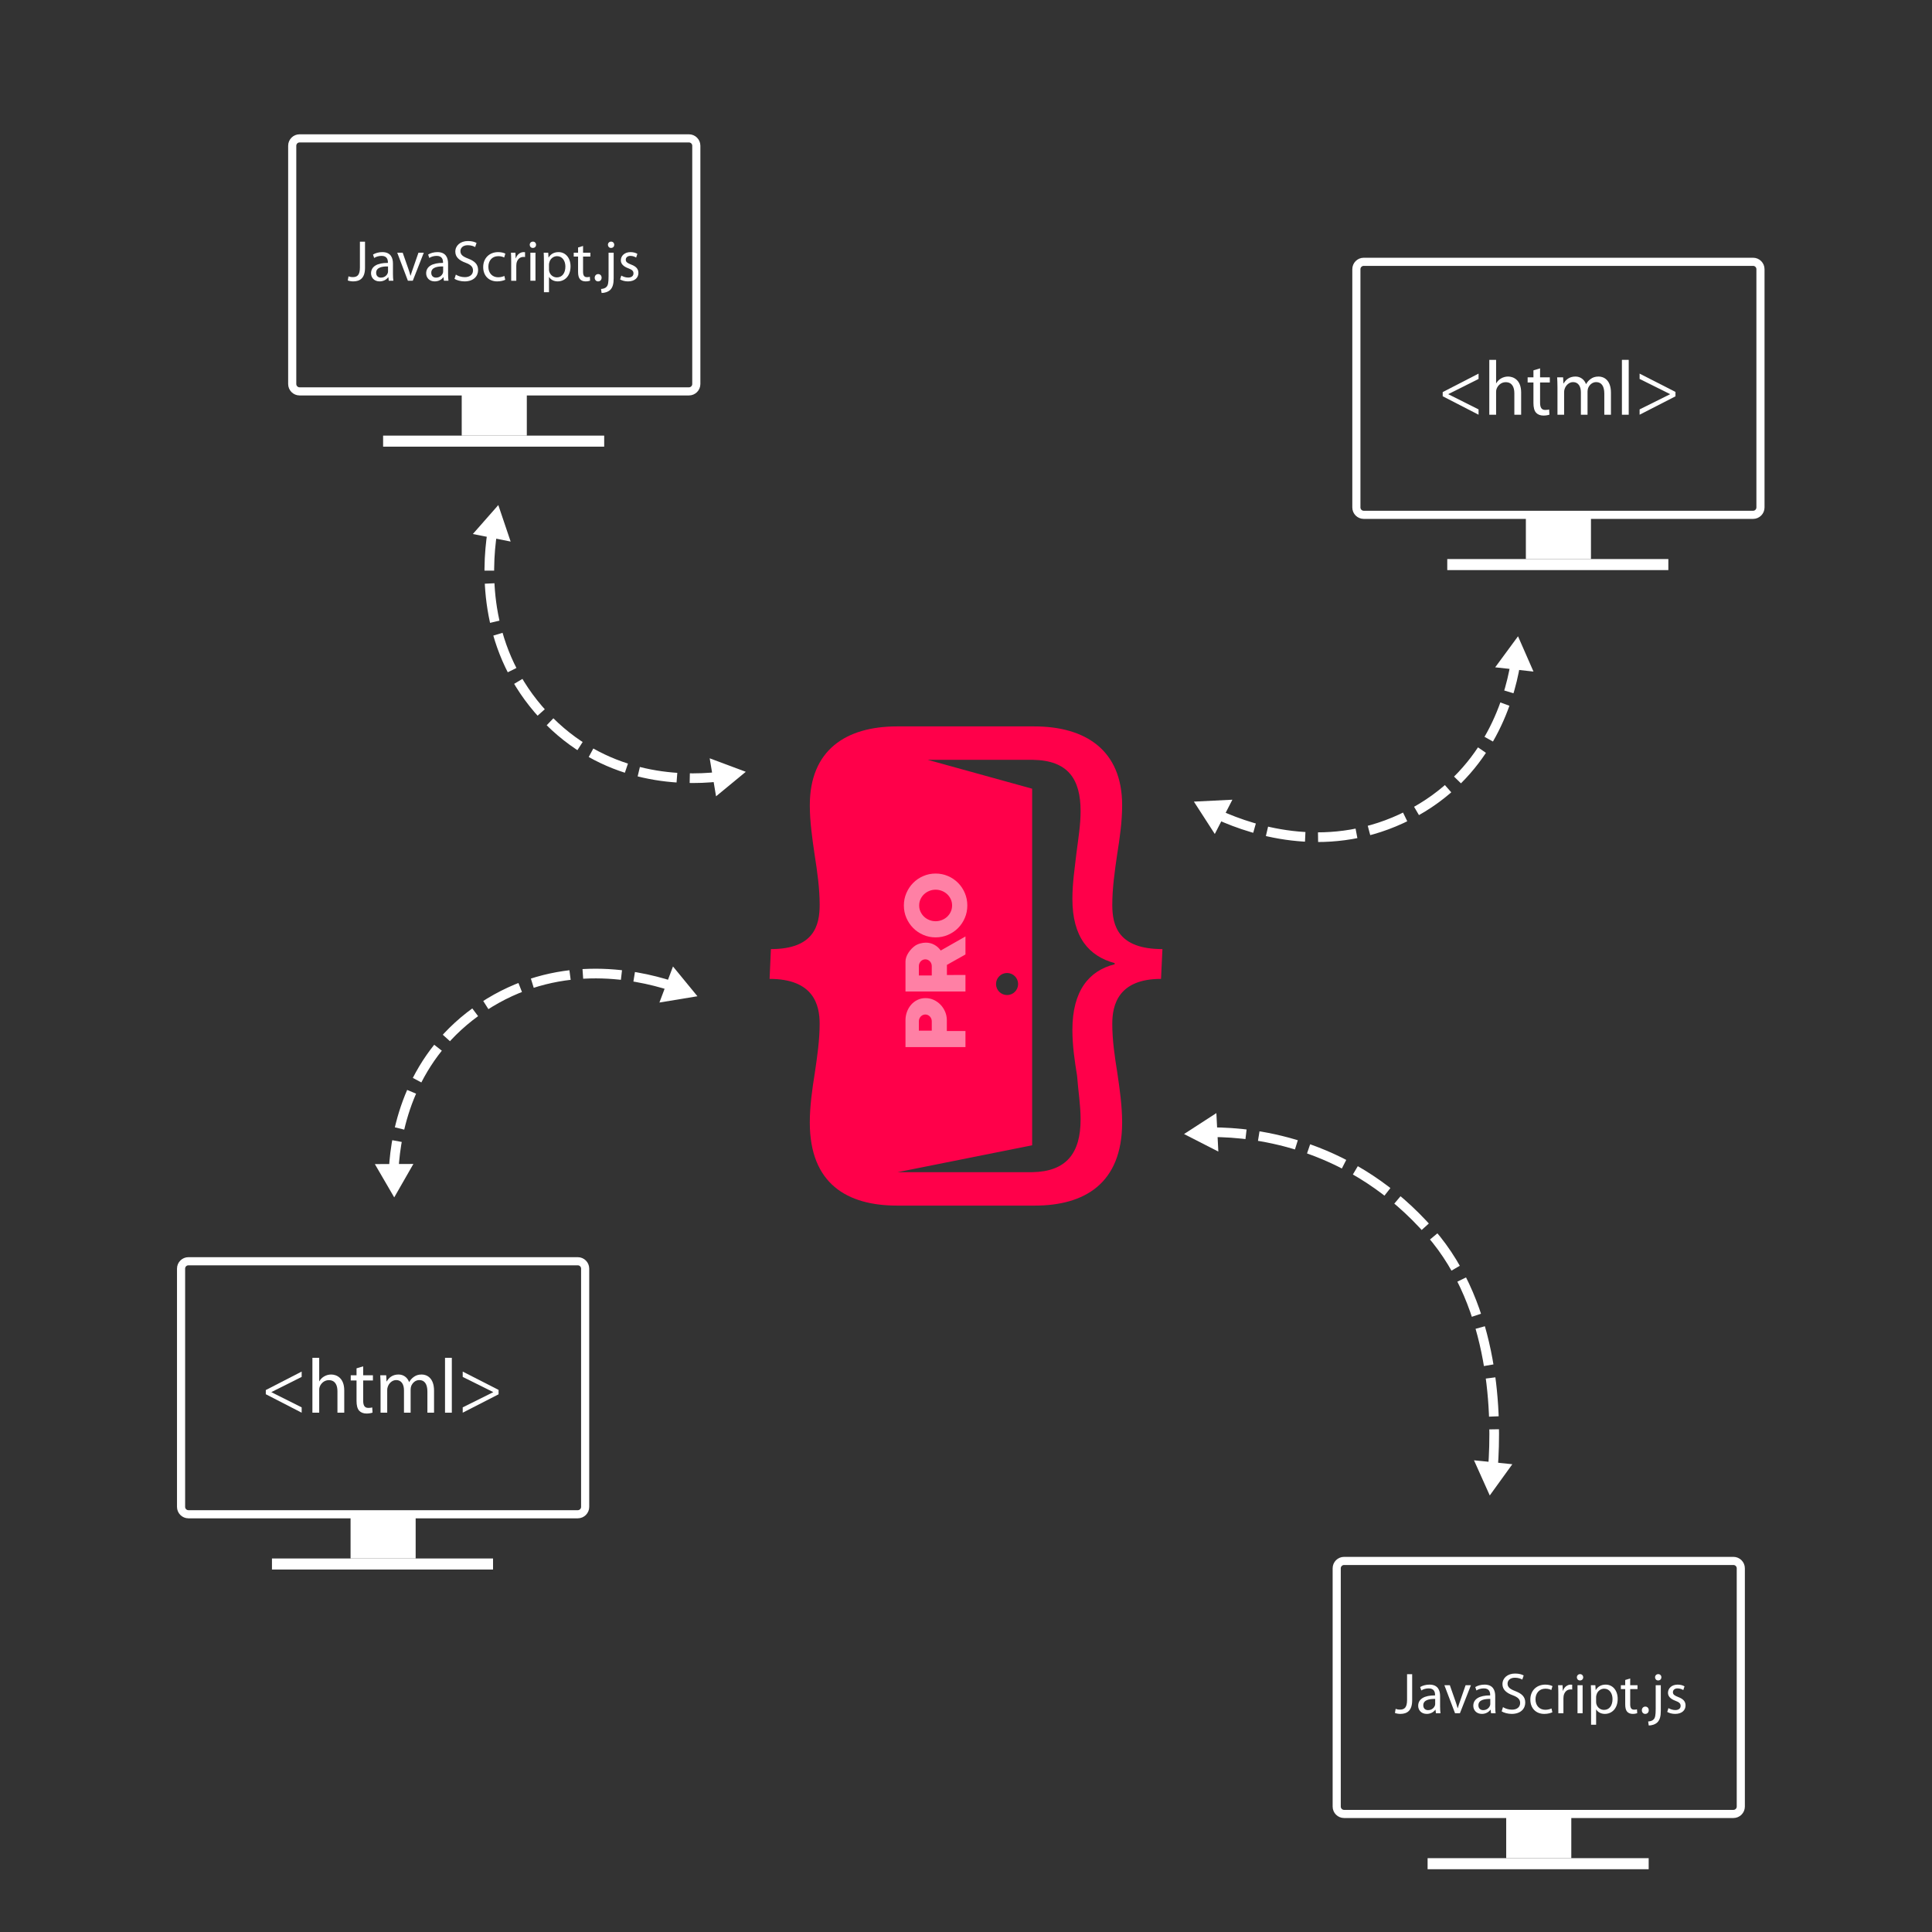 <?xml version="1.0" encoding="utf-8"?>
<!-- Generator: Adobe Illustrator 15.1.0, SVG Export Plug-In . SVG Version: 6.00 Build 0)  -->
<!DOCTYPE svg PUBLIC "-//W3C//DTD SVG 1.0//EN" "http://www.w3.org/TR/2001/REC-SVG-20010904/DTD/svg10.dtd">
<svg version="1.0" id="Layer_1" xmlns="http://www.w3.org/2000/svg" xmlns:xlink="http://www.w3.org/1999/xlink" x="0px" y="0px"
	 width="600px" height="600px" viewBox="0 0 600 600" enable-background="new 0 0 600 600" xml:space="preserve">
<rect x="0" y="0" width="600" height="600" fill="#333333" stroke="none"/>
<g>
	<path fill="none" stroke="#FFFFFF" stroke-miterlimit="10" d="M93.04,121.548c-1.262,0-2.289-1.025-2.289-2.288v-74
		c0-1.261,1.027-2.288,2.289-2.288h120.917c1.262,0,2.289,1.027,2.289,2.288v74c0,1.263-1.026,2.288-2.289,2.288H93.04z"/>
	<path fill="none" stroke="#FFFFFF" stroke-miterlimit="10" d="M213.956,43.735c0.841,0,1.526,0.685,1.526,1.525v74
		c0,0.841-0.685,1.525-1.526,1.525H93.04c-0.841,0-1.525-0.685-1.525-1.525v-74c0-0.841,0.684-1.525,1.525-1.525H213.956
		 M213.956,42.208H93.04c-1.685,0-3.051,1.366-3.051,3.052v74c0,1.686,1.367,3.052,3.051,3.052h120.917
		c1.686,0,3.051-1.366,3.051-3.052v-74C217.007,43.575,215.642,42.208,213.956,42.208L213.956,42.208z"/>
</g>
<g>
	<rect x="143.39" y="122.312" fill="#FFFFFF" width="20.216" height="12.969"/>
</g>
<g>
	<rect x="118.978" y="135.281" fill="#FFFFFF" width="68.659" height="3.433"/>
</g>
<path fill="#FF004A" d="M238.997,304.004c13.684,0,15.551,8.092,15.551,13.928c0,5.072-0.746,10.154-1.496,15.236
	c-0.816,5.08-1.563,10.352-1.563,15.428c0,19.016,11.588,25.813,27.1,25.813h42.797c15.324,0,27.104-6.797,27.104-25.813
	c0-5.076-0.746-10.348-1.498-15.428c-0.818-5.082-1.564-10.164-1.564-15.236c0-5.836,1.869-13.928,15.139-13.928l0.438-9.256
	c-13.707,0-15.574-7.229-15.574-13.719c0-5.193,0.746-10.381,1.496-15.574c0.818-5.189,1.564-10.197,1.564-15.387
	c0-17.115-11.4-24.477-27.287-24.477h-42.609c-15.887,0-27.1,7.357-27.1,24.477c0,5.189,0.746,10.193,1.496,15.387
	c0.816,5.193,1.563,10.381,1.563,15.574c0,6.488-1.865,13.719-15.141,13.719L238.997,304.004z M279.146,364.025h-0.35l41.748-8.344
	V244.938l-32.408-8.963h32.689c10.84,0.188,14.764,5.934,14.764,15.941c0,4.27-0.746,8.715-1.309,13.164
	c-0.512,4.635-1.238,9.086-1.238,14.092c0,11.869,5.1,17.758,13.129,19.934v0.359c-8.029,1.998-13.129,8.301-13.129,20.346
	c0,5.074,0.73,9.779,1.457,14.295c0.344,4.705,1.09,9.031,1.09,13.549c0,10.539-4.484,16.182-14.953,16.371H279.146L279.146,364.025
	z M309.327,305.6c0-1.895,1.537-3.428,3.428-3.428c1.896,0,3.428,1.533,3.428,3.428c0,1.889-1.529,3.422-3.428,3.422
	C310.864,309.021,309.327,307.488,309.327,305.6z"/>
<g>
	<path fill="none" stroke="#FFFFFF" stroke-miterlimit="10" d="M423.521,159.884c-1.262,0-2.289-1.025-2.289-2.288v-74
		c0-1.261,1.027-2.288,2.289-2.288h120.916c1.264,0,2.289,1.027,2.289,2.288v74c0,1.263-1.025,2.288-2.289,2.288H423.521z"/>
	<path fill="none" stroke="#FFFFFF" stroke-miterlimit="10" d="M544.438,82.07c0.842,0,1.527,0.685,1.527,1.525v74
		c0,0.841-0.686,1.525-1.527,1.525H423.521c-0.842,0-1.525-0.685-1.525-1.525v-74c0-0.841,0.684-1.525,1.525-1.525H544.438
		 M544.438,80.544H423.521c-1.685,0-3.051,1.366-3.051,3.052v74c0,1.686,1.366,3.052,3.051,3.052h120.916
		c1.686,0,3.053-1.366,3.053-3.052v-74C547.49,81.91,546.123,80.544,544.438,80.544L544.438,80.544z"/>
</g>
<g>
	<rect x="473.872" y="160.647" fill="#FFFFFF" width="20.216" height="12.969"/>
</g>
<g>
	<rect x="449.46" y="173.616" fill="#FFFFFF" width="68.659" height="3.433"/>
</g>
<g>
	<path fill="none" stroke="#FFFFFF" stroke-miterlimit="10" d="M58.52,470.267c-1.262,0-2.289-1.025-2.289-2.288v-74
		c0-1.261,1.027-2.288,2.289-2.288h120.917c1.263,0,2.288,1.027,2.288,2.288v74c0,1.263-1.025,2.288-2.288,2.288H58.52z"/>
	<path fill="none" stroke="#FFFFFF" stroke-miterlimit="10" d="M179.436,392.453c0.841,0,1.526,0.685,1.526,1.525v74
		c0,0.841-0.686,1.525-1.526,1.525H58.52c-0.841,0-1.525-0.685-1.525-1.525v-74c0-0.841,0.684-1.525,1.525-1.525H179.436
		 M179.436,390.927H58.52c-1.685,0-3.051,1.366-3.051,3.052v74c0,1.686,1.367,3.052,3.051,3.052h120.917
		c1.686,0,3.052-1.366,3.052-3.052v-74C182.488,392.293,181.122,390.927,179.436,390.927L179.436,390.927z"/>
</g>
<g>
	<rect x="108.87" y="471.03" fill="#FFFFFF" width="20.215" height="12.969"/>
</g>
<g>
	<rect x="84.458" y="483.999" fill="#FFFFFF" width="68.659" height="3.433"/>
</g>
<g>
	<path fill="none" stroke="#FFFFFF" stroke-miterlimit="10" d="M417.414,563.339c-1.262,0-2.288-1.025-2.288-2.288v-74
		c0-1.261,1.026-2.288,2.288-2.288h120.917c1.263,0,2.288,1.027,2.288,2.288v74c0,1.263-1.025,2.288-2.288,2.288H417.414z"/>
	<path fill="none" stroke="#FFFFFF" stroke-miterlimit="10" d="M538.331,485.525c0.841,0,1.526,0.685,1.526,1.525v74
		c0,0.841-0.686,1.525-1.526,1.525H417.414c-0.841,0-1.525-0.685-1.525-1.525v-74c0-0.841,0.685-1.525,1.525-1.525H538.331
		 M538.331,483.999H417.414c-1.684,0-3.051,1.366-3.051,3.052v74c0,1.686,1.367,3.052,3.051,3.052h120.917
		c1.686,0,3.052-1.366,3.052-3.052v-74C541.383,485.365,540.017,483.999,538.331,483.999L538.331,483.999z"/>
</g>
<g>
	<rect x="467.766" y="564.103" fill="#FFFFFF" width="20.215" height="12.969"/>
</g>
<g>
	<rect x="443.354" y="577.071" fill="#FFFFFF" width="68.658" height="3.433"/>
</g>
<g>
	<g>
		<path fill="none" stroke="#FFFFFF" stroke-width="3" stroke-miterlimit="10" stroke-dasharray="12,3.99,0.01,0,0,0" d="
			M378.357,253.042c11.578,5.291,34.862,12.496,59.07,0.147c24.068-12.278,31.12-34.739,33.185-47.015"/>
		<g>
			<polygon fill="#FFFFFF" points="377.266,259.002 370.775,248.95 382.727,248.355 			"/>
		</g>
		<g>
			<polygon fill="#FFFFFF" points="476.238,208.562 471.436,197.603 464.345,207.241 			"/>
		</g>
	</g>
</g>
<g>
	<g>
		<path fill="none" stroke="#FFFFFF" stroke-width="3" stroke-miterlimit="10" stroke-dasharray="12,3.99,0.01,0,0,0" d="
			M208.597,306.19c-12.105-3.938-36.058-8.449-58.704,6.573c-22.516,14.937-26.966,38.054-27.622,50.485"/>
		<g>
			<polygon fill="#FFFFFF" points="209.003,300.146 216.595,309.394 204.789,311.345 			"/>
		</g>
		<g>
			<polygon fill="#FFFFFF" points="116.412,361.518 122.43,371.859 128.378,361.477 			"/>
		</g>
	</g>
</g>
<g>
	<g>
		<path fill="none" stroke="#FFFFFF" stroke-width="3" stroke-miterlimit="10" stroke-dasharray="12,3.99,0.01,0,0,0" d="
			M152.883,165.262c-1.932,12.583-2.514,36.95,15.969,56.872c18.377,19.808,41.91,20.465,54.284,19.104"/>
		<g>
			<polygon fill="#FFFFFF" points="146.852,165.838 154.752,156.852 158.585,168.188 			"/>
		</g>
		<g>
			<polygon fill="#FFFFFF" points="222.375,247.301 231.608,239.691 220.4,235.499 			"/>
		</g>
	</g>
</g>
<g>
	<g>
		<path fill="none" stroke="#FFFFFF" stroke-width="3" stroke-miterlimit="10" stroke-dasharray="12,3.99,0.01,0,0,0" d="
			M463.652,455.876c1.175-15.733,0.922-49.781-19.434-73.127c-23.933-27.448-53.563-31.148-67.914-31.13"/>
		<g>
			<polygon fill="#FFFFFF" points="469.666,454.728 462.66,464.428 457.763,453.51 			"/>
		</g>
		<g>
			<polygon fill="#FFFFFF" points="377.755,345.682 367.712,352.186 378.366,357.632 			"/>
		</g>
	</g>
</g>
<g>
	<g>
		<path fill="#FFFFFF" d="M82.548,431.692l11.137-5.736v1.656l-9.385,4.704v0.049l9.385,4.703v1.656l-11.137-5.736V431.692z"/>
		<path fill="#FFFFFF" d="M97.02,421.684h2.112v7.272h0.048c0.336-0.6,0.864-1.151,1.512-1.512c0.624-0.36,1.368-0.576,2.16-0.576
			c1.561,0,4.057,0.96,4.057,4.944v6.912h-2.112v-6.672c0-1.873-0.696-3.433-2.688-3.433c-1.368,0-2.424,0.96-2.833,2.089
			c-0.12,0.312-0.144,0.623-0.144,1.008v7.008H97.02V421.684z"/>
		<path fill="#FFFFFF" d="M112.789,424.324v2.783h3.024v1.609h-3.024v6.264c0,1.44,0.408,2.256,1.584,2.256
			c0.576,0,0.912-0.047,1.224-0.144l0.096,1.608c-0.408,0.145-1.056,0.288-1.872,0.288c-0.984,0-1.776-0.336-2.28-0.888
			c-0.576-0.648-0.816-1.681-0.816-3.049v-6.336h-1.8v-1.609h1.8v-2.16L112.789,424.324z"/>
		<path fill="#FFFFFF" d="M118.188,430.252c0-1.224-0.048-2.184-0.096-3.145h1.848l0.096,1.896h0.072
			c0.648-1.104,1.728-2.136,3.672-2.136c1.56,0,2.76,0.96,3.264,2.328h0.048c0.36-0.672,0.84-1.152,1.32-1.513
			c0.696-0.527,1.44-0.815,2.544-0.815c1.56,0,3.84,1.008,3.84,5.04v6.816h-2.064v-6.553c0-2.256-0.84-3.576-2.52-3.576
			c-1.224,0-2.136,0.889-2.521,1.896c-0.096,0.313-0.168,0.672-0.168,1.057v7.176h-2.064v-6.96c0-1.849-0.816-3.169-2.424-3.169
			c-1.296,0-2.28,1.057-2.616,2.113c-0.12,0.287-0.168,0.672-0.168,1.031v6.984h-2.064V430.252z"/>
		<path fill="#FFFFFF" d="M138.204,421.684h2.112v17.041h-2.112V421.684z"/>
		<path fill="#FFFFFF" d="M154.837,433.013l-11.137,5.712v-1.656l9.457-4.703v-0.049l-9.457-4.704v-1.656l11.137,5.688V433.013z"/>
	</g>
	<g>
		<path fill="#FFFFFF" d="M448.045,121.764l11.137-5.736v1.656l-9.385,4.704v0.048l9.385,4.704v1.656l-11.137-5.736V121.764z"/>
		<path fill="#FFFFFF" d="M462.516,111.755h2.113v7.272h0.047c0.337-0.6,0.865-1.152,1.513-1.512c0.624-0.36,1.368-0.576,2.16-0.576
			c1.561,0,4.057,0.96,4.057,4.944v6.913h-2.112v-6.672c0-1.873-0.695-3.433-2.688-3.433c-1.369,0-2.425,0.96-2.833,2.088
			c-0.12,0.312-0.144,0.624-0.144,1.008v7.009h-2.113V111.755z"/>
		<path fill="#FFFFFF" d="M478.285,114.396v2.784h3.023v1.608h-3.023v6.265c0,1.44,0.408,2.256,1.584,2.256
			c0.576,0,0.912-0.048,1.224-0.144l0.097,1.608c-0.408,0.144-1.057,0.288-1.873,0.288c-0.984,0-1.775-0.336-2.279-0.888
			c-0.576-0.648-0.816-1.68-0.816-3.048v-6.336h-1.801v-1.608h1.801v-2.16L478.285,114.396z"/>
		<path fill="#FFFFFF" d="M483.684,120.324c0-1.224-0.047-2.184-0.096-3.145h1.849l0.096,1.896h0.072
			c0.647-1.104,1.728-2.136,3.673-2.136c1.56,0,2.76,0.96,3.264,2.328h0.048c0.36-0.672,0.841-1.152,1.32-1.512
			c0.696-0.528,1.44-0.816,2.544-0.816c1.561,0,3.841,1.008,3.841,5.041v6.816h-2.064v-6.553c0-2.256-0.84-3.576-2.521-3.576
			c-1.224,0-2.136,0.888-2.52,1.896c-0.096,0.312-0.168,0.672-0.168,1.056v7.177h-2.064v-6.96c0-1.848-0.816-3.168-2.424-3.168
			c-1.297,0-2.281,1.056-2.617,2.112c-0.119,0.288-0.168,0.672-0.168,1.032v6.984h-2.064V120.324z"/>
		<path fill="#FFFFFF" d="M503.699,111.755h2.113v17.042h-2.113V111.755z"/>
		<path fill="#FFFFFF" d="M520.333,123.084l-11.138,5.712v-1.656l9.457-4.704v-0.048l-9.457-4.704v-1.656l11.138,5.688V123.084z"/>
	</g>
	<g>
		<path fill="#FFFFFF" d="M436.975,519.934h1.584v8.12c0,3.223-1.584,4.214-3.673,4.214c-0.595,0-1.296-0.127-1.675-0.289
			l0.217-1.278c0.324,0.126,0.791,0.234,1.332,0.234c1.404,0,2.215-0.63,2.215-3.007V519.934z"/>
		<path fill="#FFFFFF" d="M447.235,529.98c0,0.756,0.036,1.494,0.126,2.088h-1.422l-0.127-1.098h-0.053
			c-0.486,0.684-1.424,1.297-2.666,1.297c-1.764,0-2.664-1.243-2.664-2.504c0-2.105,1.873-3.258,5.239-3.24v-0.18
			c0-0.703-0.198-2.018-1.98-1.999c-0.828,0-1.675,0.233-2.286,0.647l-0.361-1.062c0.721-0.45,1.783-0.757,2.881-0.757
			c2.666,0,3.313,1.818,3.313,3.547V529.98z M445.705,527.621c-1.729-0.035-3.691,0.271-3.691,1.963
			c0,1.045,0.685,1.513,1.477,1.513c1.152,0,1.891-0.72,2.143-1.458c0.055-0.181,0.072-0.361,0.072-0.505V527.621z"/>
		<path fill="#FFFFFF" d="M450.258,523.354l1.711,4.88c0.287,0.81,0.521,1.529,0.701,2.25h0.055c0.197-0.721,0.449-1.44,0.738-2.25
			l1.692-4.88h1.656l-3.421,8.714h-1.513l-3.313-8.714H450.258z"/>
		<path fill="#FFFFFF" d="M464.354,529.98c0,0.756,0.035,1.494,0.125,2.088h-1.422l-0.126-1.098h-0.054
			c-0.486,0.684-1.422,1.297-2.665,1.297c-1.765,0-2.665-1.243-2.665-2.504c0-2.105,1.873-3.258,5.24-3.24v-0.18
			c0-0.703-0.198-2.018-1.98-1.999c-0.828,0-1.675,0.233-2.287,0.647l-0.36-1.062c0.72-0.45,1.782-0.757,2.881-0.757
			c2.665,0,3.313,1.818,3.313,3.547V529.98z M462.822,527.621c-1.729-0.035-3.69,0.271-3.69,1.963c0,1.045,0.685,1.513,1.476,1.513
			c1.152,0,1.891-0.72,2.143-1.458c0.055-0.181,0.072-0.361,0.072-0.505V527.621z"/>
		<path fill="#FFFFFF" d="M466.764,530.16c0.701,0.45,1.71,0.793,2.791,0.793c1.602,0,2.538-0.847,2.538-2.071
			c0-1.116-0.648-1.782-2.286-2.395c-1.98-0.72-3.205-1.765-3.205-3.457c0-1.891,1.566-3.295,3.925-3.295
			c1.224,0,2.143,0.288,2.665,0.594l-0.433,1.278c-0.378-0.234-1.188-0.576-2.286-0.576c-1.656,0-2.287,0.99-2.287,1.818
			c0,1.135,0.738,1.693,2.412,2.342c2.053,0.791,3.08,1.781,3.08,3.564c0,1.873-1.369,3.512-4.232,3.512
			c-1.17,0-2.448-0.361-3.096-0.793L466.764,530.16z"/>
		<path fill="#FFFFFF" d="M482.102,531.763c-0.414,0.198-1.333,0.505-2.504,0.505c-2.629,0-4.339-1.783-4.339-4.448
			c0-2.683,1.837-4.646,4.682-4.646c0.937,0,1.765,0.234,2.196,0.469l-0.359,1.206c-0.379-0.198-0.973-0.414-1.837-0.414
			c-1.999,0-3.079,1.495-3.079,3.295c0,2.017,1.297,3.259,3.025,3.259c0.9,0,1.494-0.216,1.944-0.414L482.102,531.763z"/>
		<path fill="#FFFFFF" d="M483.953,526.073c0-1.026-0.018-1.909-0.072-2.719h1.387l0.072,1.729h0.054
			c0.396-1.171,1.368-1.909,2.431-1.909c0.162,0,0.288,0.019,0.432,0.036v1.495c-0.162-0.037-0.324-0.037-0.539-0.037
			c-1.117,0-1.909,0.829-2.125,2.018c-0.036,0.216-0.055,0.486-0.055,0.738v4.645h-1.584V526.073z"/>
		<path fill="#FFFFFF" d="M491.676,520.905c0,0.54-0.379,0.973-1.008,0.973c-0.576,0-0.955-0.433-0.955-0.973s0.396-0.99,0.99-0.99
			C491.279,519.915,491.676,520.348,491.676,520.905z M489.911,532.068v-8.714h1.585v8.714H489.911z"/>
		<path fill="#FFFFFF" d="M494.123,526.199c0-1.116-0.036-2.017-0.072-2.845h1.404l0.09,1.494h0.037
			c0.629-1.063,1.674-1.675,3.096-1.675c2.125,0,3.709,1.783,3.709,4.412c0,3.133-1.926,4.682-3.979,4.682
			c-1.152,0-2.16-0.505-2.683-1.369h-0.036v4.735h-1.566V526.199z M495.689,528.521c0,0.234,0.018,0.45,0.072,0.648
			c0.287,1.099,1.242,1.854,2.377,1.854c1.674,0,2.646-1.368,2.646-3.366c0-1.729-0.918-3.224-2.593-3.224
			c-1.081,0-2.106,0.757-2.396,1.944c-0.053,0.198-0.107,0.433-0.107,0.631V528.521z"/>
		<path fill="#FFFFFF" d="M506.273,521.266v2.089h2.269v1.206h-2.269v4.699c0,1.08,0.307,1.693,1.188,1.693
			c0.433,0,0.686-0.037,0.919-0.108l0.071,1.206c-0.305,0.107-0.791,0.217-1.404,0.217c-0.738,0-1.332-0.253-1.71-0.667
			c-0.433-0.485-0.612-1.261-0.612-2.286v-4.754h-1.35v-1.206h1.35v-1.62L506.273,521.266z"/>
		<path fill="#FFFFFF" d="M509.891,531.133c0-0.648,0.449-1.135,1.08-1.135s1.063,0.469,1.063,1.135
			c0,0.648-0.432,1.135-1.099,1.135C510.322,532.268,509.891,531.781,509.891,531.133z"/>
		<path fill="#FFFFFF" d="M511.852,534.625c0.738-0.053,1.35-0.252,1.729-0.684c0.432-0.486,0.611-1.17,0.611-3.259v-7.328h1.586
			v7.94c0,1.692-0.271,2.791-1.045,3.583c-0.702,0.702-1.854,0.99-2.701,0.99L511.852,534.625z M515.957,520.905
			c0,0.522-0.36,0.973-1.009,0.973c-0.576,0-0.954-0.45-0.954-0.973c0-0.54,0.396-0.99,0.99-0.99S515.957,520.365,515.957,520.905z"
			/>
		<path fill="#FFFFFF" d="M518.152,530.467c0.486,0.287,1.314,0.611,2.106,0.611c1.134,0,1.675-0.558,1.675-1.296
			c0-0.757-0.451-1.152-1.604-1.585c-1.584-0.576-2.322-1.422-2.322-2.467c0-1.404,1.152-2.557,3.008-2.557
			c0.881,0,1.656,0.234,2.124,0.541l-0.378,1.152c-0.342-0.217-0.973-0.522-1.783-0.522c-0.936,0-1.439,0.54-1.439,1.188
			c0,0.72,0.504,1.044,1.638,1.494c1.495,0.559,2.286,1.314,2.286,2.611c0,1.548-1.205,2.629-3.24,2.629
			c-0.954,0-1.836-0.253-2.449-0.613L518.152,530.467z"/>
	</g>
	<g>
		<path fill="#FFFFFF" d="M111.775,75.055h1.584v8.121c0,3.223-1.584,4.213-3.673,4.213c-0.594,0-1.296-0.126-1.674-0.288
			l0.216-1.279c0.324,0.126,0.792,0.234,1.333,0.234c1.404,0,2.214-0.63,2.214-3.007V75.055z"/>
		<path fill="#FFFFFF" d="M122.037,85.103c0,0.756,0.036,1.494,0.126,2.088h-1.423l-0.126-1.098h-0.054
			c-0.486,0.684-1.423,1.296-2.665,1.296c-1.765,0-2.665-1.243-2.665-2.503c0-2.106,1.873-3.259,5.239-3.241v-0.18
			c0-0.702-0.198-2.017-1.98-1.999c-0.828,0-1.674,0.234-2.287,0.648l-0.36-1.062c0.72-0.45,1.783-0.756,2.881-0.756
			c2.665,0,3.313,1.818,3.313,3.547V85.103z M120.506,82.744c-1.729-0.036-3.691,0.27-3.691,1.962c0,1.044,0.684,1.513,1.476,1.513
			c1.152,0,1.891-0.72,2.143-1.458c0.054-0.18,0.072-0.36,0.072-0.504V82.744z"/>
		<path fill="#FFFFFF" d="M125.059,78.477l1.71,4.879c0.288,0.81,0.522,1.53,0.702,2.25h0.054c0.198-0.72,0.45-1.44,0.738-2.25
			l1.693-4.879h1.656l-3.421,8.714h-1.513l-3.313-8.714H125.059z"/>
		<path fill="#FFFFFF" d="M139.154,85.103c0,0.756,0.036,1.494,0.126,2.088h-1.422l-0.126-1.098h-0.054
			c-0.486,0.684-1.422,1.296-2.665,1.296c-1.765,0-2.665-1.243-2.665-2.503c0-2.106,1.873-3.259,5.239-3.241v-0.18
			c0-0.702-0.198-2.017-1.98-1.999c-0.828,0-1.674,0.234-2.287,0.648l-0.36-1.062c0.72-0.45,1.783-0.756,2.881-0.756
			c2.665,0,3.313,1.818,3.313,3.547V85.103z M137.624,82.744c-1.729-0.036-3.691,0.27-3.691,1.962c0,1.044,0.684,1.513,1.476,1.513
			c1.152,0,1.891-0.72,2.143-1.458c0.054-0.18,0.072-0.36,0.072-0.504V82.744z"/>
		<path fill="#FFFFFF" d="M141.564,85.282c0.702,0.45,1.71,0.792,2.791,0.792c1.602,0,2.539-0.846,2.539-2.071
			c0-1.116-0.648-1.782-2.287-2.395c-1.98-0.72-3.205-1.765-3.205-3.457c0-1.891,1.566-3.295,3.925-3.295
			c1.224,0,2.143,0.288,2.665,0.594l-0.432,1.279c-0.378-0.234-1.188-0.576-2.287-0.576c-1.656,0-2.287,0.99-2.287,1.818
			c0,1.134,0.738,1.692,2.413,2.341c2.053,0.792,3.079,1.782,3.079,3.565c0,1.873-1.369,3.511-4.231,3.511
			c-1.17,0-2.449-0.36-3.097-0.792L141.564,85.282z"/>
		<path fill="#FFFFFF" d="M156.902,86.885c-0.414,0.198-1.333,0.504-2.503,0.504c-2.629,0-4.339-1.783-4.339-4.448
			c0-2.683,1.836-4.645,4.682-4.645c0.936,0,1.764,0.234,2.197,0.468l-0.36,1.206c-0.378-0.198-0.972-0.414-1.836-0.414
			c-1.999,0-3.079,1.495-3.079,3.295c0,2.017,1.296,3.259,3.025,3.259c0.9,0,1.495-0.216,1.945-0.414L156.902,86.885z"/>
		<path fill="#FFFFFF" d="M158.754,81.195c0-1.026-0.018-1.909-0.072-2.719h1.387l0.072,1.729h0.054
			c0.396-1.17,1.368-1.909,2.431-1.909c0.162,0,0.288,0.018,0.432,0.036v1.495c-0.162-0.036-0.324-0.036-0.54-0.036
			c-1.116,0-1.909,0.829-2.125,2.017c-0.036,0.216-0.054,0.486-0.054,0.738v4.646h-1.584V81.195z"/>
		<path fill="#FFFFFF" d="M166.477,76.027c0,0.541-0.378,0.973-1.008,0.973c-0.576,0-0.955-0.432-0.955-0.973
			c0-0.54,0.396-0.99,0.99-0.99C166.081,75.037,166.477,75.469,166.477,76.027z M164.712,87.191v-8.714h1.584v8.714H164.712z"/>
		<path fill="#FFFFFF" d="M168.924,81.321c0-1.116-0.036-2.017-0.072-2.845h1.405l0.09,1.494h0.036
			c0.63-1.063,1.674-1.674,3.097-1.674c2.125,0,3.709,1.782,3.709,4.411c0,3.133-1.926,4.682-3.979,4.682
			c-1.152,0-2.161-0.504-2.683-1.369h-0.036v4.735h-1.566V81.321z M170.491,83.644c0,0.234,0.018,0.45,0.072,0.648
			c0.288,1.099,1.243,1.854,2.377,1.854c1.674,0,2.647-1.368,2.647-3.367c0-1.729-0.918-3.223-2.593-3.223
			c-1.081,0-2.107,0.756-2.395,1.944c-0.054,0.198-0.108,0.433-0.108,0.63V83.644z"/>
		<path fill="#FFFFFF" d="M181.075,76.388v2.089h2.269v1.206h-2.269v4.699c0,1.081,0.306,1.693,1.188,1.693
			c0.432,0,0.685-0.036,0.918-0.108l0.072,1.206c-0.306,0.108-0.792,0.216-1.404,0.216c-0.738,0-1.332-0.252-1.71-0.667
			c-0.432-0.486-0.612-1.26-0.612-2.287v-4.753h-1.35v-1.206h1.35v-1.621L181.075,76.388z"/>
		<path fill="#FFFFFF" d="M184.691,86.255c0-0.648,0.45-1.135,1.081-1.135s1.063,0.468,1.063,1.135c0,0.648-0.432,1.134-1.099,1.134
			C185.124,87.389,184.691,86.903,184.691,86.255z"/>
		<path fill="#FFFFFF" d="M186.653,89.748c0.738-0.054,1.35-0.252,1.729-0.684c0.432-0.486,0.612-1.17,0.612-3.259v-7.328h1.585
			v7.94c0,1.693-0.271,2.791-1.044,3.583c-0.702,0.702-1.854,0.99-2.701,0.99L186.653,89.748z M190.758,76.027
			c0,0.522-0.36,0.973-1.008,0.973c-0.576,0-0.954-0.45-0.954-0.973c0-0.54,0.396-0.99,0.99-0.99S190.758,75.487,190.758,76.027z"/>
		<path fill="#FFFFFF" d="M192.953,85.588c0.486,0.288,1.314,0.612,2.107,0.612c1.134,0,1.674-0.558,1.674-1.296
			c0-0.756-0.45-1.152-1.603-1.584c-1.584-0.576-2.323-1.422-2.323-2.467c0-1.404,1.152-2.557,3.007-2.557
			c0.882,0,1.656,0.234,2.125,0.54l-0.378,1.152c-0.342-0.216-0.972-0.522-1.782-0.522c-0.937,0-1.44,0.54-1.44,1.188
			c0,0.72,0.504,1.044,1.638,1.495c1.495,0.558,2.287,1.314,2.287,2.611c0,1.548-1.206,2.629-3.241,2.629
			c-0.954,0-1.836-0.252-2.449-0.612L192.953,85.588z"/>
	</g>
	<g opacity="0.5">
		<path fill="#FFFFFF" d="M294.049,316.814v3.385h5.784v4.992h-18.624v-8.377c0-0.896,0.152-1.756,0.456-2.58
			c0.304-0.823,0.728-1.551,1.272-2.184c0.544-0.632,1.2-1.136,1.968-1.512c0.768-0.376,1.608-0.564,2.52-0.564
			c0.928,0,1.792,0.188,2.592,0.564c0.8,0.376,1.5,0.88,2.1,1.512c0.6,0.633,1.072,1.36,1.416,2.184
			C293.878,315.059,294.049,315.919,294.049,316.814z M285.361,317.175v2.904h4.008v-2.904c0-0.288-0.051-0.56-0.155-0.815
			s-0.247-0.48-0.43-0.672c-0.183-0.192-0.394-0.344-0.632-0.457c-0.238-0.111-0.501-0.168-0.787-0.168s-0.549,0.057-0.787,0.168
			c-0.239,0.113-0.45,0.265-0.632,0.457c-0.183,0.191-0.326,0.416-0.43,0.672S285.361,316.887,285.361,317.175z"/>
		<path fill="#FFFFFF" d="M299.833,296.416l-5.76,3.24v3.144l5.76-0.023v5.136h-18.624v-9.336c0-0.448,0.084-0.904,0.252-1.368
			s0.392-0.912,0.672-1.344c0.28-0.432,0.597-0.832,0.948-1.2c0.352-0.368,0.712-0.68,1.08-0.936c0.464-0.32,1.004-0.564,1.62-0.732
			c0.616-0.168,1.204-0.252,1.764-0.252c0.928,0,1.792,0.216,2.592,0.648c0.8,0.432,1.472,1.032,2.016,1.8l7.68-4.368V296.416z
			 M285.361,300.039v2.904h4.008v-2.904c0-0.288-0.051-0.56-0.155-0.816c-0.104-0.255-0.247-0.48-0.43-0.672
			s-0.394-0.344-0.632-0.456c-0.238-0.112-0.501-0.168-0.787-0.168s-0.549,0.056-0.787,0.168c-0.239,0.112-0.45,0.264-0.632,0.456
			c-0.183,0.192-0.326,0.417-0.43,0.672C285.413,299.479,285.361,299.751,285.361,300.039z"/>
		<path fill="#FFFFFF" d="M300.41,281.199c0,1.376-0.256,2.664-0.768,3.864c-0.512,1.2-1.212,2.248-2.1,3.144
			s-1.932,1.604-3.132,2.124c-1.2,0.52-2.48,0.78-3.84,0.78c-1.359,0-2.64-0.26-3.84-0.78s-2.244-1.228-3.132-2.124
			c-0.888-0.896-1.592-1.944-2.112-3.144c-0.52-1.2-0.78-2.488-0.78-3.864c0-1.359,0.26-2.644,0.78-3.852
			c0.521-1.208,1.224-2.26,2.112-3.156c0.888-0.896,1.932-1.604,3.132-2.124c1.2-0.52,2.48-0.78,3.84-0.78
			c1.36,0,2.64,0.26,3.84,0.78c1.2,0.52,2.244,1.228,3.132,2.124c0.888,0.896,1.588,1.948,2.1,3.156
			C300.153,278.556,300.41,279.84,300.41,281.199z M285.458,281.199c0,0.705,0.14,1.356,0.42,1.956
			c0.28,0.6,0.652,1.116,1.116,1.548c0.464,0.432,1.004,0.772,1.62,1.02c0.616,0.248,1.269,0.372,1.956,0.372
			c0.672,0,1.32-0.124,1.944-0.372s1.168-0.588,1.632-1.02c0.464-0.432,0.836-0.948,1.116-1.548c0.28-0.6,0.42-1.251,0.42-1.956
			c0-0.704-0.14-1.356-0.42-1.956c-0.28-0.6-0.652-1.116-1.116-1.548c-0.464-0.432-1.008-0.771-1.632-1.02
			c-0.624-0.248-1.272-0.372-1.944-0.372c-0.688,0-1.34,0.125-1.956,0.372c-0.616,0.249-1.156,0.588-1.62,1.02
			c-0.464,0.432-0.836,0.948-1.116,1.548C285.598,279.843,285.458,280.496,285.458,281.199z"/>
	</g>
</g>
</svg>
